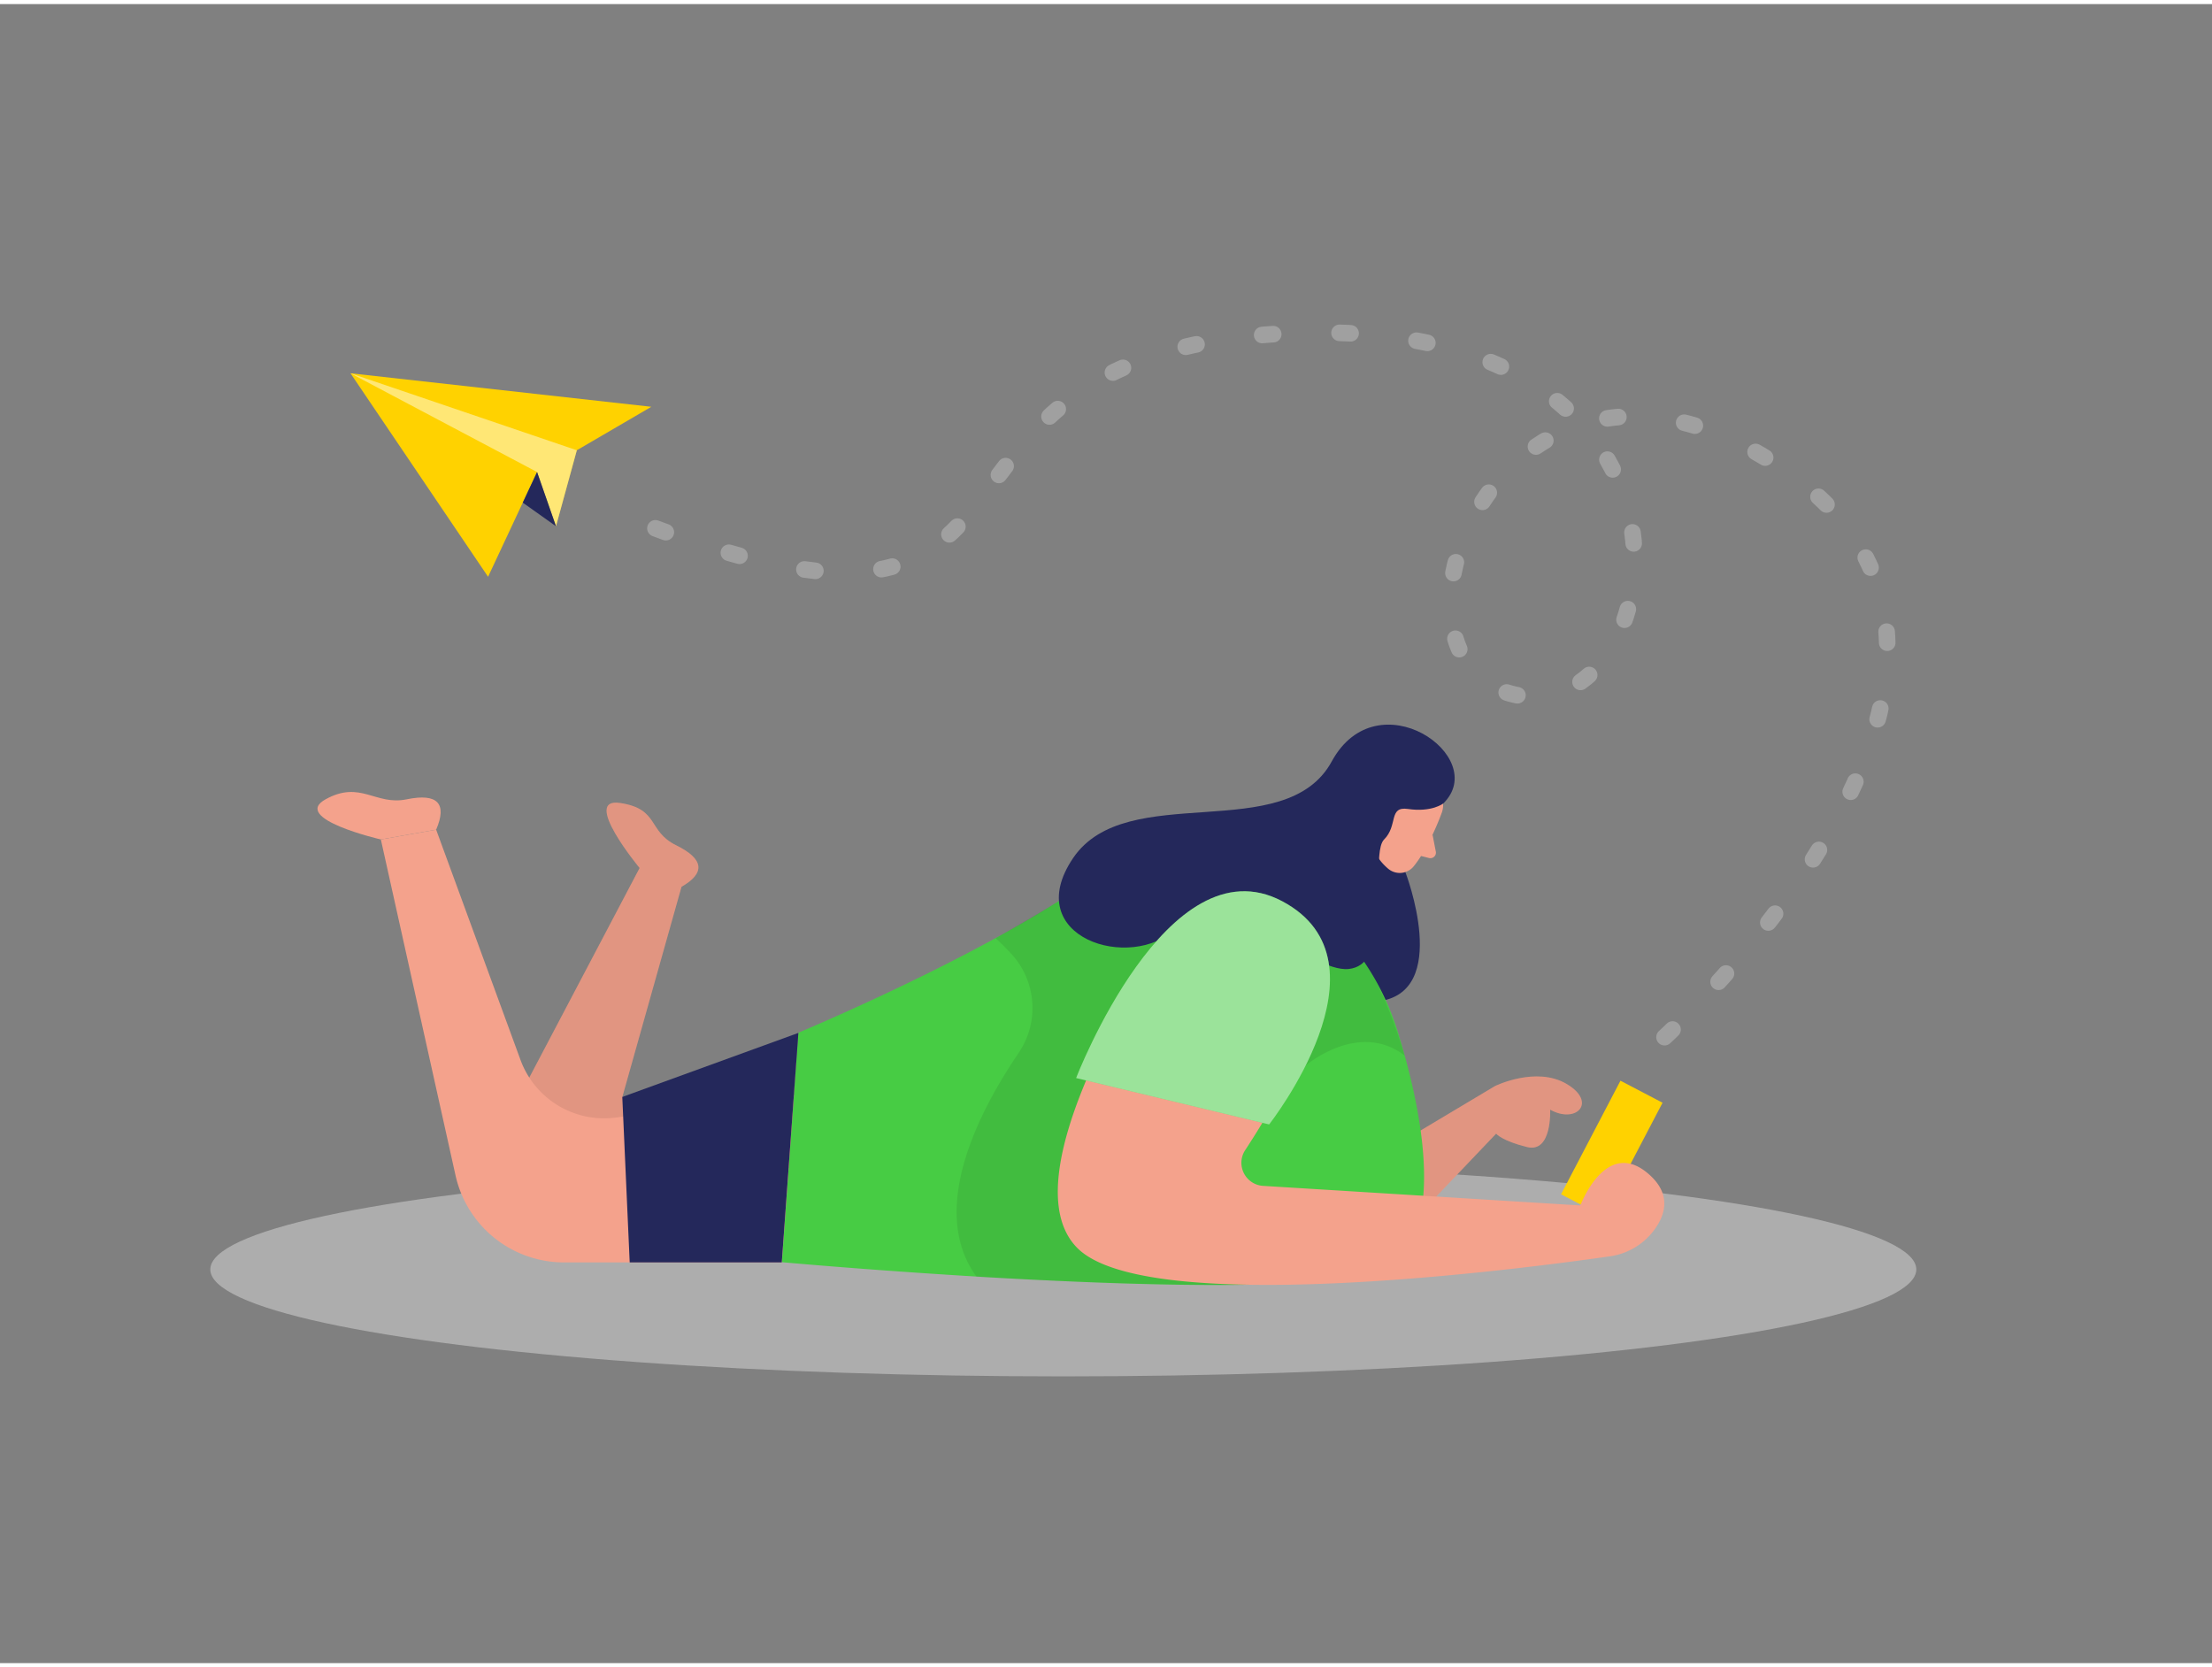 <svg id="Layer_1" data-name="Layer 1" xmlns="http://www.w3.org/2000/svg" viewBox="0 0 400 300" width="406" height="306" class="illustration styles_illustrationTablet__1DWOa"><rect x="0" y="0" width="400" height="300" fill="#808080" stroke="none"/><title>#101_chatting_twocolour</title><ellipse cx="192.28" cy="228.81" rx="154.25" ry="19.34" fill="#e6e6e6" opacity="0.45"></ellipse><path d="M243.73,211.55l26.59-15.89s7.44-3.68,13-.38,1.71,7.29-3,4.64c0,0,.38,7.89-4.19,6.76s-5.58-2.42-5.58-2.42l-20.08,21.07Z" fill="#f4a28c"></path><path d="M243.73,211.55l26.59-15.89s7.44-3.68,13-.38,1.71,7.29-3,4.64c0,0,.38,7.89-4.19,6.76s-5.58-2.42-5.58-2.42l-20.08,21.07Z" opacity="0.08"></path><path d="M254.15,157s8.43,21.84-5.05,23.34-10.47-23.44-3-28.1S254.15,157,254.15,157Z" fill="#24285b"></path><path d="M112.54,197.62l10.7-38c4.3-2.47,4.15-5-1-7.53s-3-6.57-10.11-7.63,3.53,11.76,3.53,11.76h0L93.87,197.62,98.54,211l43.35,9.34,2.1-29Z" fill="#f4a28c"></path><path d="M112.54,197.62l10.7-38c4.3-2.47,4.15-5-1-7.53s-3-6.57-10.11-7.63,3.53,11.76,3.53,11.76h0L93.87,197.62,98.54,211l43.35,9.34,2.1-29Z" opacity="0.08"></path><path d="M260.63,146.46s-2.2,6.06-5,9.47a3.25,3.25,0,0,1-4.57.45c-1.7-1.43-3.58-3.85-2.8-7.24l.63-5.91a5.8,5.8,0,0,1,4.92-4.53C258.23,137.87,262.16,142.84,260.63,146.46Z" fill="#f4a28c"></path><polygon points="248.98 144.21 232.58 157.5 240.55 166.02 249.06 153.26 248.98 144.21" fill="#f4a28c"></polygon><path d="M259.05,150.2l.58,3a1,1,0,0,1-1.27,1.2l-2.43-.62Z" fill="#f4a28c"></path><path d="M248.8,153.64s-.81-1.43-.63-4.8c0,0-3.23,2.92-1.57,8.11Z" fill="#ce8172" opacity="0.31"></path><path d="M252,147.5s1-2.27-.77-2.88-3.23,2.65-1.08,4Z" fill="#f4a28c"></path><path d="M252.53,147s.74-2.77-1.56-3.16-3.44,2.76-1.22,5Z" fill="#f4a28c"></path><path d="M245.1,171h0a47,47,0,0,1,7.59,14.62c3.75,12,8.67,33.27,0,41.88-9.35,9.28-111.31,0-111.31,0l3-41.5s30.34-12.65,49.25-25.22c22.09-14.68,38-9.06,47.76,5.11C242.57,167.66,243.82,169.37,245.1,171Z" fill="#47cc44"></path><path d="M236.11,191.93s9.56-8.19,17.89-1.81c0,0-3.51-12-7.34-16.91S230.06,172.19,236.11,191.93Z" opacity="0.08"></path><path d="M191.47,162.22l-11.42,6.7s1,.9,2.55,2.53a14.44,14.44,0,0,1,1.64,18.15c-7.19,10.57-16.49,28.44-7.64,40.54,0,0,46.92,2.84,64.6.62L217.39,204l9.86-23.69L214.37,161.6Z" opacity="0.08"></path><path d="M141.37,227.54H102a20.1,20.1,0,0,1-19.63-15.75l-13.5-60.73,10-1.77,15.26,41.65a16.09,16.09,0,0,0,17.1,10.42l32.33-4.07Z" fill="#f4a28c"></path><path d="M261,144.54s-2.07,1.65-6.44,1c-3.52-.49-1.73,3-4.27,5.52-1.1,1.08-.84,4.73-1.16,6-1,4.1,1.77,16.65-5.23,17.42S221,159,212.77,167.07s-28.4,1.69-18.73-12.63,38.39-2.09,46.78-17.49C249.08,121.79,269.56,136.12,261,144.54Z" fill="#24285b"></path><polygon points="144.37 186.04 112.53 197.62 113.87 227.54 141.37 227.54 144.37 186.04" fill="#24285b"></polygon><path d="M68.87,151.06s-16.33-3.76-10-7.26,9,1.17,14.67,0,7.33.82,5.33,5.49Z" fill="#f4a28c"></path><rect x="287.15" y="195.36" width="8.59" height="23.18" transform="translate(129.12 -111.51) rotate(27.61)" fill="#ffd200"></rect><path d="M230.07,162.89a19.72,19.72,0,0,0-21.62,8.93c-9,14.56-24.06,42.67-13.62,53.13,12.61,12.62,79.9,3.84,96.21,1.5a12.06,12.06,0,0,0,7.73-4.31c2.24-2.77,3.74-6.69-.54-10.49-7.8-6.94-12.45,5.59-12.45,5.59l-57.36-3.54a4.18,4.18,0,0,1-3.24-6.48C233.24,194.94,248.59,167.76,230.07,162.89Z" fill="#f4a28c"></path><path d="M194.6,194.2l34.9,8.39s23.1-29.38,2.35-40.37S194.6,194.2,194.6,194.2Z" fill="#47cc44"></path><path d="M194.6,194.2l34.9,8.39s23.1-29.38,2.35-40.37S194.6,194.2,194.6,194.2Z" fill="#fff" opacity="0.46"></path><path d="M301,186.81s73.23-66.69,22.23-102.19-77.83,33.76-49.33,40.26,40.5-67.92-39-65.42-34.32,68.06-122.32,33.06" fill="none" stroke="#c9c9c9" stroke-linecap="round" stroke-linejoin="round" stroke-width="3" stroke-dasharray="2 12" opacity="0.45"></path><polygon points="104.31 80.68 117.78 72.82 63.38 66.76 88.26 103.56 97.12 84.62 104.31 80.68" fill="#ffd200"></polygon><polygon points="104.31 80.68 100.54 94.42 97.12 84.62 63.38 66.76 104.31 80.68" fill="#ffd200"></polygon><polygon points="104.31 80.68 100.54 94.42 97.12 84.62 63.38 66.76 104.31 80.68" fill="#fff" opacity="0.46"></polygon><polygon points="100.54 94.42 94.53 90.15 97.12 84.62 100.54 94.42" fill="#24285b"></polygon></svg>
